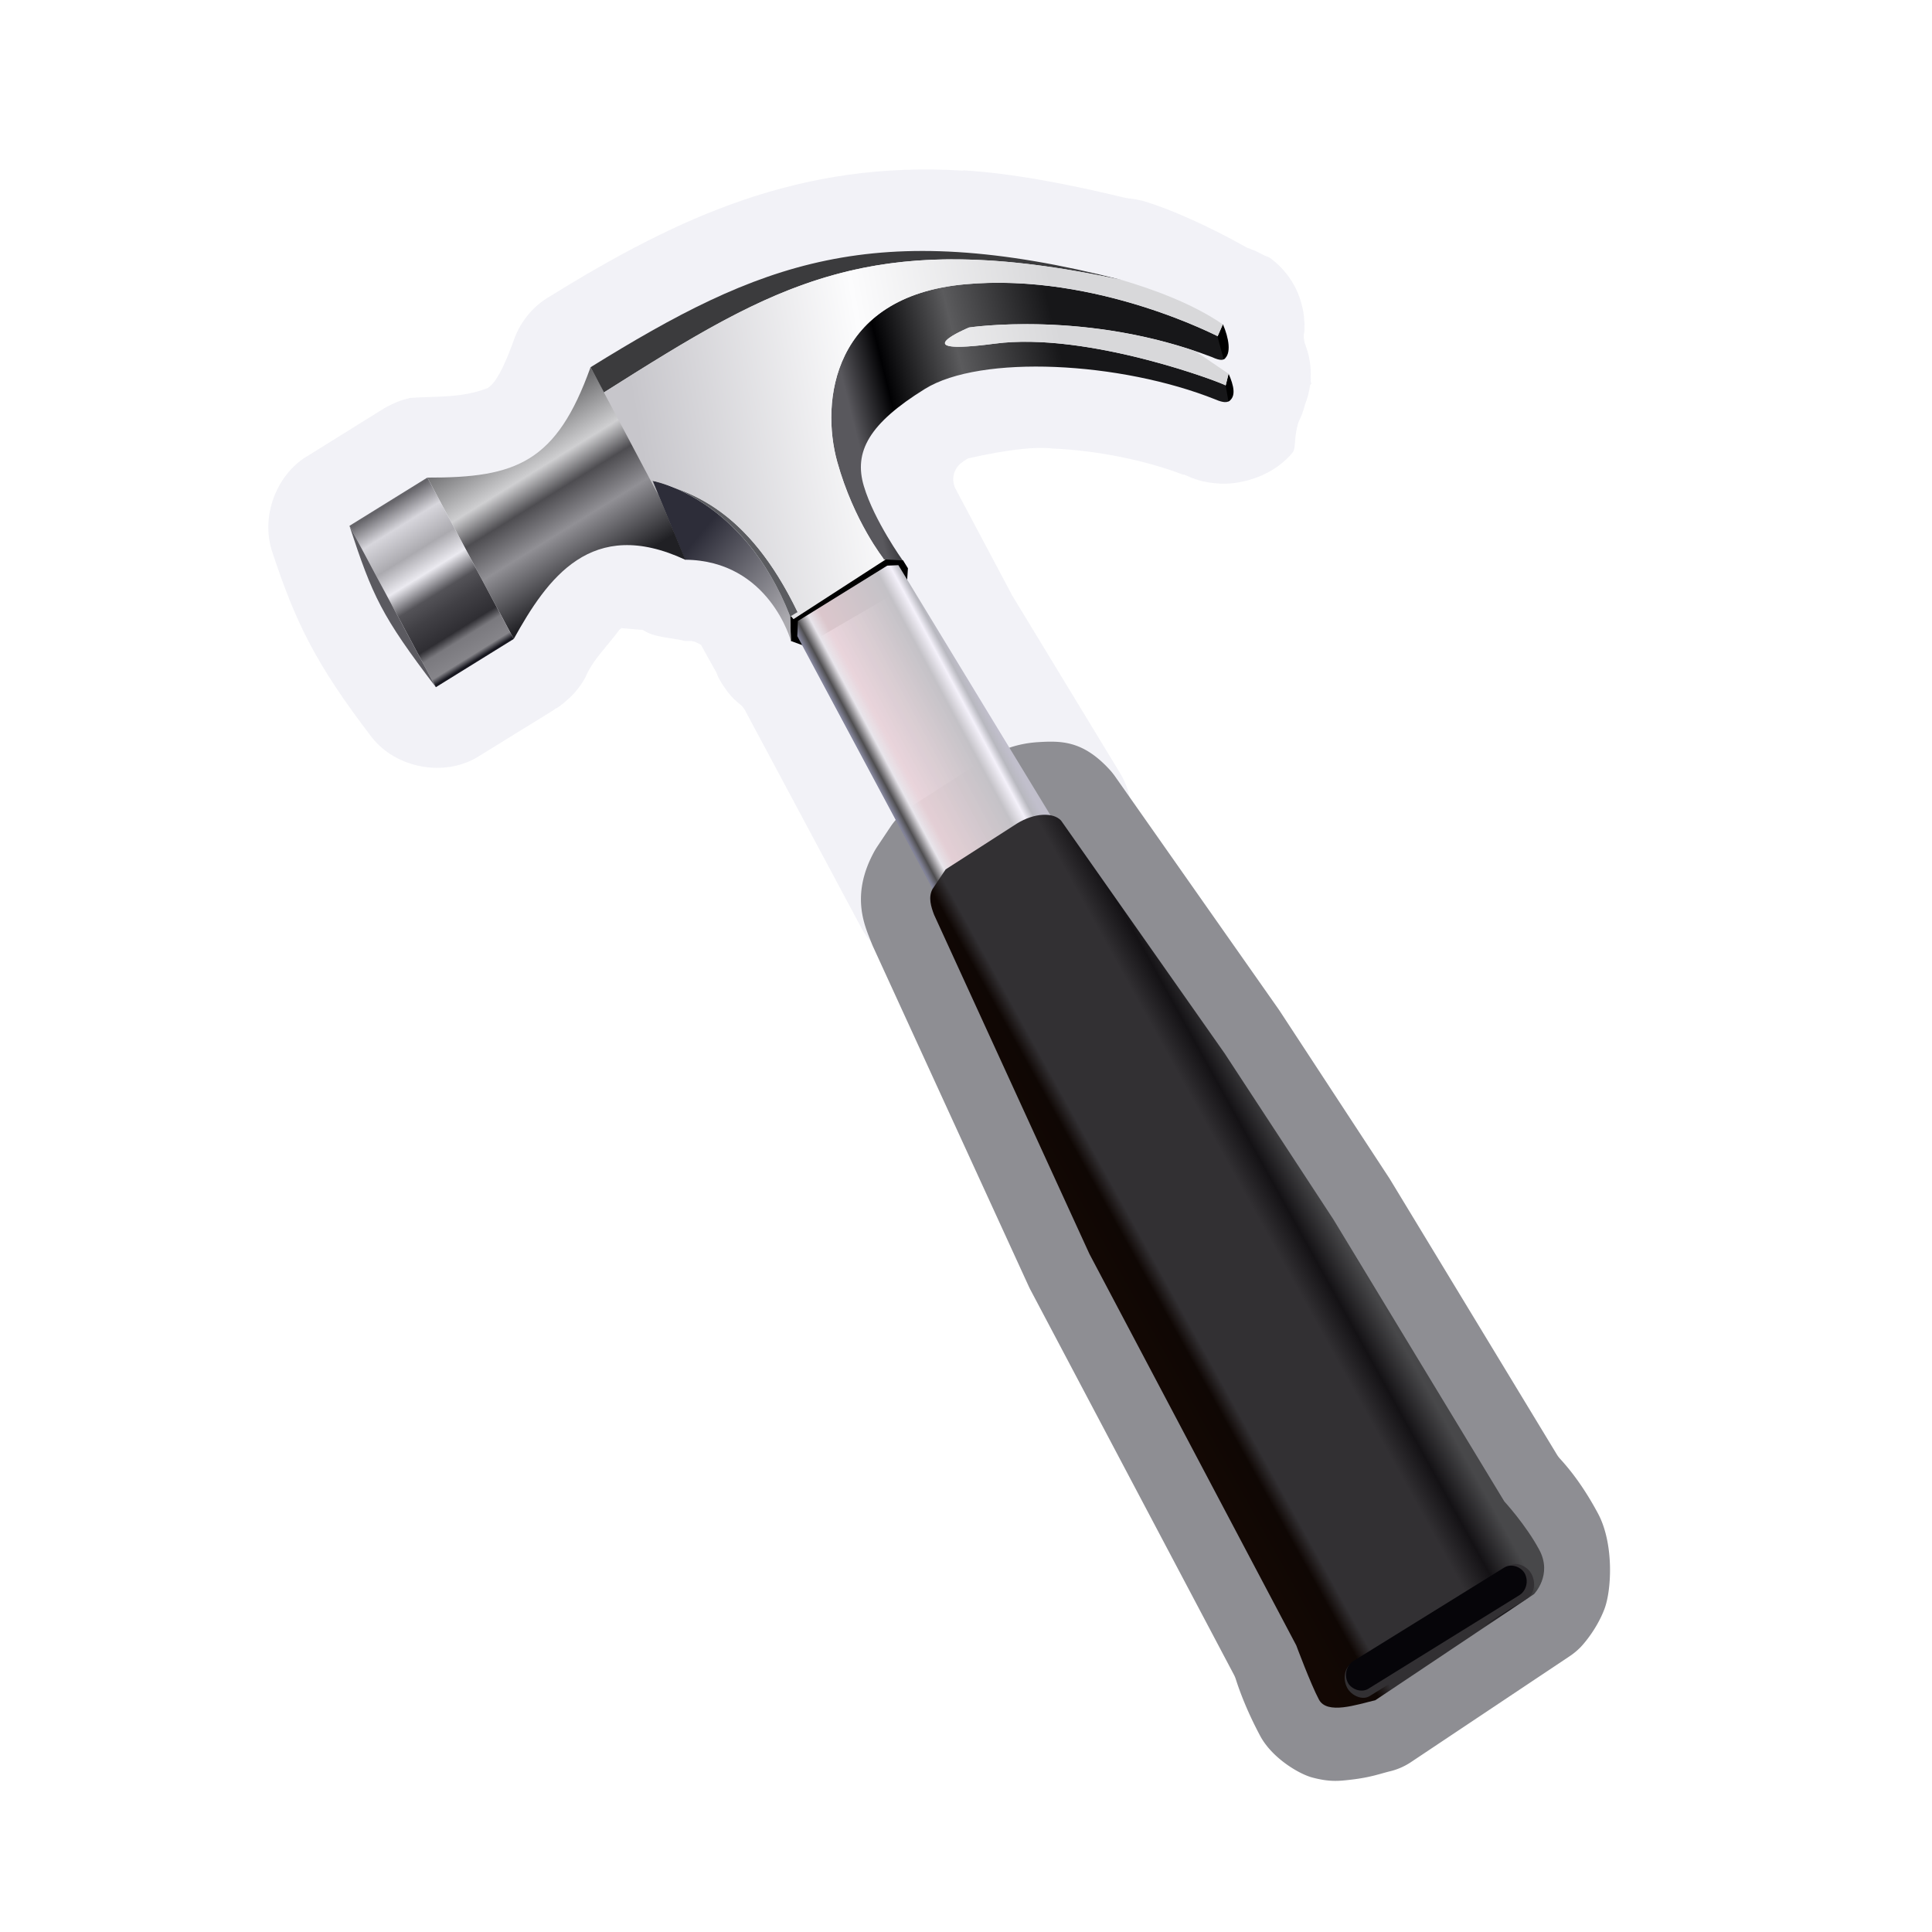<svg height="24" viewBox="0 0 24 24" width="24" xmlns="http://www.w3.org/2000/svg" xmlns:xlink="http://www.w3.org/1999/xlink"><linearGradient id="a" gradientUnits="userSpaceOnUse" x1="372.07" x2="387.12" y1="947" y2="947"><stop offset="0" stop-color="#828398"/><stop offset=".05" stop-color="#4f4e50"/><stop offset=".14" stop-color="#e8e5eb"/><stop offset=".232" stop-color="#e9d3d9" stop-opacity=".941"/><stop offset=".762" stop-color="#c4c2c7"/><stop offset=".87" stop-color="#f4f1fa"/><stop offset=".934" stop-color="#b8b8bf"/><stop offset="1" stop-color="#c1bfcc"/></linearGradient><linearGradient id="b" gradientUnits="userSpaceOnUse" x1="368.21" x2="394.83" y1="1019" y2="1018.6"><stop offset="0" stop-color="#130804"/><stop offset=".17" stop-color="#0f0704"/><stop offset=".238" stop-color="#323033"/><stop offset=".718" stop-color="#323033"/><stop offset=".848" stop-color="#141215"/><stop offset="1" stop-color="#48484a10e"/></linearGradient><linearGradient id="c" gradientUnits="userSpaceOnUse" x1="367.85" x2="372.25" y1="904.78" y2="918"><stop offset="0" stop-color="#2d2d39"/><stop offset="1" stop-color="#acabb0"/></linearGradient><linearGradient id="d" gradientUnits="userSpaceOnUse" x1="389.51" x2="414.06" y1="902.21" y2="908.79"><stop offset="0" stop-color="#59585d"/><stop offset=".193" stop-color="#010103"/><stop offset=".543" stop-color="#5b5b5d"/><stop offset="1" stop-color="#171719"/></linearGradient><linearGradient id="e" gradientUnits="userSpaceOnUse" x1="-353.82" x2="-353.82" y1="903.4" y2="883.11"><stop offset="0" stop-color="#202024"/><stop offset=".337" stop-color="#919095"/><stop offset=".539" stop-color="#4e4d51"/><stop offset=".695" stop-color="#cfcfd1"/><stop offset="1" stop-color="#69696b"/></linearGradient><linearGradient id="f" gradientUnits="userSpaceOnUse" x1="338.85" x2="338.85" y1="903.66" y2="883.86"><stop offset="0" stop-color="#181820"/><stop offset=".035" stop-color="#86858a"/><stop offset=".141" stop-color="#7a797e"/><stop offset=".196" stop-color="#2f2e33"/><stop offset=".333" stop-color="#414045"/><stop offset=".431" stop-color="#545358"/><stop offset=".561" stop-color="#ebeaf0"/><stop offset=".692" stop-color="#abaaaf"/><stop offset=".86" stop-color="#d7d6dc"/><stop offset="1" stop-color="#66656a"/></linearGradient><linearGradient id="g" gradientUnits="userSpaceOnUse" x1="367.85" x2="415.57" y1="-67.365" y2="-50.845"><stop offset="0" stop-color="#c7c6cb"/><stop offset=".543" stop-color="#fcfcfd"/><stop offset="1" stop-color="#d8d8da"/></linearGradient><filter id="h" color-interpolation-filters="sRGB" height="1.273" width="1.04" x="-.02" y="-.136"><feGaussianBlur stdDeviation=".198"/></filter><g transform="matrix(.092 -.057 .053 .099 -73.084 -61.993)"><g fill-rule="evenodd"><path d="m8.15.213c-1.579-.096-2.757.45-4.016 1.229-.15.092-.265.237-.324.402-.067.188-.119.294-.16.361-.02.033-.037.056-.057.076-.01.01-.036.031-.037.031-.257.099-.493.077-.754.096-.006.002-.012.004-.018.006-.019.004-.038.01-.057.016-.01.003-.02.006-.029.01-.001 0-.001 0-.002 0-.012.004-.025.011-.037.016-.021.009-.041.018-.061.029-.001.001-.003.001-.004.002-.013.007-.026.014-.039.021l-.748.465c-.001 0-.001 0-.002 0-.297.184-.442.582-.332.914.227.683.419 1.078.961 1.783.235.304.709.392 1.035.189l.719-.443c.001-.001.001-.001.002-.002l.004-.002.006-.004c.004-.003.007-.007.012-.01.003-.001.006-.003.01-.004.016-.01.032-.02.047-.031-0-.001-0-.001 0-.002.006-.004.012-.007.018-.012.001-.001.001-.001.002-.002.001-.001.003-.003.004-.004.017-.014.035-.03.051-.045.001-0.0.001-0.0.002 0 .019-.018.037-.037.055-.057.036-.041.069-.087.096-.135l.002-.002c.075-.182.224-.316.33-.465 0-0.0.021-.018.021-.018l.207.018c-.021-.021-.022-.016-.018-.014.117.092.296.084.422.119.013-0.0.016 0.0.02 0 .002-0.0.003 0.0.014 0 .005-0.0.031-0.0.031 0 0.0 0.0.037.008.037.008 0.0 0.0.057.029.057.029.143.26.005.008.141.252.001.001.001.001.002.002.002.004.004.009.006.014.008.018.015.035.023.053.001.001.001.001.002.002.003.004.005.009.008.014.01.019.021.037.033.055.002.003.005.006.008.01.001.001.001.003.002.004.011.016.022.032.033.047l.002.002c.004.004.008.009.012.014.016.02.033.039.051.057 0.0 0.0.002-0.0.002 0l.002.002c.015.014.03.028.047.041.022.017.04.038.053.062l1.127 2.094c.127.236.383.396.65.41.268.014.539-.12.689-.342.001-.001.001-.003.002-.004l.02-.027c.015-.021.033-.039.055-.053l.393-.25c.019-.012.039-.02.061-.025l.143-.035c.239-.058.447-.235.541-.463.094-.228.072-.499-.057-.709l-1.041-1.703-.547-1.023c-.049-.086-.026-.196.053-.256.025-.019.02-.015.064-.043.378-.085.649-.116.816-.096.429.017.91.114 1.268.252l.002-.004c.099.043.177.078.352.088.149.009.469-.042.68-.277.034-.038.033-.044.039-.082.006-.038.004-.114.031-.213.003-.011.007-.023.012-.033.022-.045.04-.092.053-.141.001-.005.002-.01.004-.016.004-.011.008-.022.012-.033.001-.001.001-.003.002-.004l.002-.006c-0-.001-0-.001 0-.002.017-.05.028-.1.035-.152v.045c-.005-.048.005-.034.01-.051-.001-.005-.003-.005-.004-.01-.002-.014-.003-.029-.002-.043.005-.106-.012-.213-.049-.312-.003-.007-.006-.014-.008-.021-.02-.083-.006-.096-.004-.119.002-.023-.01-.065.006.006-.004-.014-.005-.028-.006-.043v-.002c-0-.001-0-.001 0-.002 0-.006 0-.012 0-.018l.002.004c-.001-.016-.002-.031-.004-.047-.001-.007-.002-.014-.002-.021 0-.005 0-.01 0-.016-.002-.02-.006-.04-.01-.061-0-.001-0-.003 0-.004-.001-.005-.003-.011-.004-.016-.002-.005-.003-.01-.004-.016-.004-.02-.01-.039-.016-.059-.051-.166-.161-.314-.303-.414-.013-.004-.039-.013-.068-.029l-.012-.006c-.036-.019-.073-.036-.111-.049-.011-.004-.023-.008-.033-.014-.36-.201-.733-.365-.971-.436-.01-.003-.019-.005-.029-.008-.001-.001-.001-.001-.002-.002l-.008-.002.002.002c-.036-.009-.074-.016-.111-.02-.007-0-.013-.001-.02-.002-.003-0-.006-.002-.008-.002-.002-0-.008 0-.008 0-.572-.137-1.1-.237-1.578-.266zm3.373 1.98c-.001.004-.002.008-.004.018-.001.004-.001.011-.002.018.004-.005.004-.033.006-.035z" fill="#f2f2f7" stroke-width=".086" transform="matrix(10.481 6.051 -5.648 9.782 329.814 834.588)"/><path d="m383.9 942.721-9.695.146c-1.083.016-2.162.257-3.148.703l-2.4 1.086c-.237.108-.47.227-.695.357a3.098 3.098 0 0 1 -.002.002c-4.78 2.76-4.89 6.498-5.135 8.346h.002c-.023.176-.041.352-.053.529l-2.65 41.039c-.01.154-.015.309-.016.463a3.098 3.098 0 0 1 0 .006l-.262 48.109a3.098 3.098 0 0 1 -.057.572c-.146.75-.6 3.224-.6 6.748 0 2.732 1.832 5.81 3.029 6.957 1.511 1.448 2.518 1.889 3.723 2.424 2.222.985 3.347 1.165 4.504 1.525.846.264 1.737.385 2.623.355l21.838-.715c.546-.018 1.09-.093 1.621-.223a3.098 3.098 0 0 1 .035-.01s2.378-.594 4.426-2.189c1.772-1.381 4.525-5.617 4.525-9.365 0-3.734-.559-6.145-.875-7.375a3.098 3.098 0 0 1 -.094-.6l-1.977-35.602c-.005-.094-.011-.188-.019-.281a3.098 3.098 0 0 1 -.002 0l-2.02-22.029a3.098 3.098 0 0 1 0-.004c-.008-.087-.017-.172-.027-.258v-.002l-3.939-31.465v-.002c-.045-.359-.115-.717-.209-1.066a3.098 3.098 0 0 1 0-.002c-1.125-4.198-3.287-5.444-5.637-6.637a3.098 3.098 0 0 1 -.01-.004c-2.166-1.099-4.248-1.539-6.662-1.539a3.098 3.098 0 0 1 -.023 0c-.032-0-.064-0-.096 0z" fill="#8e8e93"/><path d="m372.14 921.51c-.092-.115-1.101-1.262-1.101-1.262l1.239-2.34 12.823-.011 1.687 1.298.065 1.038-1.103 1.622z"/></g><path d="m371.95 920.17.885-1.395h12.061l1.158.607 1.844 32.452-3.574-1.113-9.878.114-2.495 1.113z" fill="url(#a)"/><g fill-rule="evenodd"><path d="m367.76 1044.4.275-48.964 2.661-41.027c.121-.911.329-1.993 1.233-2.515l2.401-1.087 9.72-.159c2.358 0 4.299 1.042 4.635 2.295l3.946 31.48 2.019 22.027 2.019 36.528s.918 3.466.918 6.608-2.937 3.855-2.937 3.855l-21.843.734c-2.157-.673-5.69-1.44-5.69-3.35 0-1.91.642-6.425.642-6.425z" fill="url(#b)"/><path d="m371.04 920.26s2.182-8.85-6.319-13.847l.973-9.345s8.355 6.766 6.603 20.848z" fill="url(#c)"/><path d="m373.29 917.92c.563-12.767-4.466-17.713-7.594-20.852 0 0 8.355 6.766 6.603 20.848z" fill="#5b5c60"/><path d="m386.75 919.19s-.734-5.415.092-9.27c.826-3.855 3.946-5.598 11.472-5.598s21.293 8.811 28.91 17.989c1.097 1.406 1.869 1.158 1.927-.551.045-.227-11.122-13.318-21.293-17.621-10.248-4.336-1.744-3.029-1.744-3.029s13.032 5.231 23.036 16.979c1.322 1.776 1.736.665 2.019-1.193 0 0-8.994-13.491-23.128-20.099s-21.017 2.662-22.577 9.27-.551 11.931-.551 11.931z" fill="url(#d)"/><path d="m430.82 916.47-.617 2.515c1.13-.016 1.693-1.768 1.833-3.358z"/><path d="m428.99 921.56-.592 1.679c1.098 0 1.408-1.208 1.533-2.628z"/></g><path d="m-365.58 882.76c8.614 6.975 13.529 6.098 22.532.872v20.248c-6.677-3.74-14.541-7.071-21.706 2.57l-.957-9.195z" fill="url(#e)" transform="scale(-1 1)"/><path d="m332.53 883.63h10.513v20.248h-10.513z" fill="url(#f)"/><path d="m365.58 882.76c22.866 0 36.869 2.302 58.637 22.823-22.53-19.794-35.196-19.86-58.635-19.666z" fill="#3b3b3d" fill-rule="evenodd"/><path d="m373.9-70.467c-2.634-.022-5.394-.001-8.324.023l-.057 12.789.172-1.645s.129.104.352.314c.003.002.001.001.004.004.222.21.536.523.908.943.006.007.008.009.014.016.048.054.103.124.152.182.114.133.231.271.354.422.009.009.017.02.025.029 2.933 3.265 6.248 8.443 5.785 18.943l-.902-.006.109.436 12.545-.238.004-.027-.127-.082s-1.009-5.324.551-11.932 8.444-15.878 22.578-9.27c12.775 5.973 21.278 17.47 22.809 19.645l1.164-.807c-1.991-3.846-5.337-7.551-7.805-10.051-19.714-17.32-31.876-19.536-50.311-19.689zm30.064 15.031c-1.591-.002-2.511.503 3.894 3.213 9.765 4.132 20.339 16.245 21.137 17.416l.924-.932-2.141-4.064c-9.783-10.662-21.664-15.447-21.664-15.447s-1.196-.184-2.15-.186zm-32.465 5.795c.173.589.331 1.204.467 1.848-.136-.643-.294-1.259-.467-1.848zm.467 1.85c.119.564.216 1.159.301 1.766-.085-.607-.181-1.201-.301-1.766zm.346 2.045c.077.601.125 1.233.162 1.875-.037-.642-.085-1.274-.162-1.875zm.188 2.189c.034.74.041 1.506.014 2.299.027-.794.02-1.558-.014-2.299zm.012 2.353c-.028.784-.09 1.595-.186 2.432.096-.836.157-1.647.186-2.432zm59.516.492c-0.0.003-.002.006-.002.01l.006-.004zm-2.102 4.988c-.004.045-.013.084-.018.129l.055-.061z" fill="url(#g)" transform="translate(0 956.36)"/><path d="m-332.53 883.63c1.469 7.975 1.651 10.319 0 20.248z" fill="#5b5a60" transform="scale(-1 1)"/><rect fill="#323033" filter="url(#h)" height="3.488" rx="1.744" transform="matrix(1.042 0 0 1.188 -15.929 -197.14)" width="23.862" x="370.97" y="1049.2"/><rect fill="#060509" height="3.488" rx="1.744" width="23.862" x="370.97" y="1049.2"/></g></svg>
